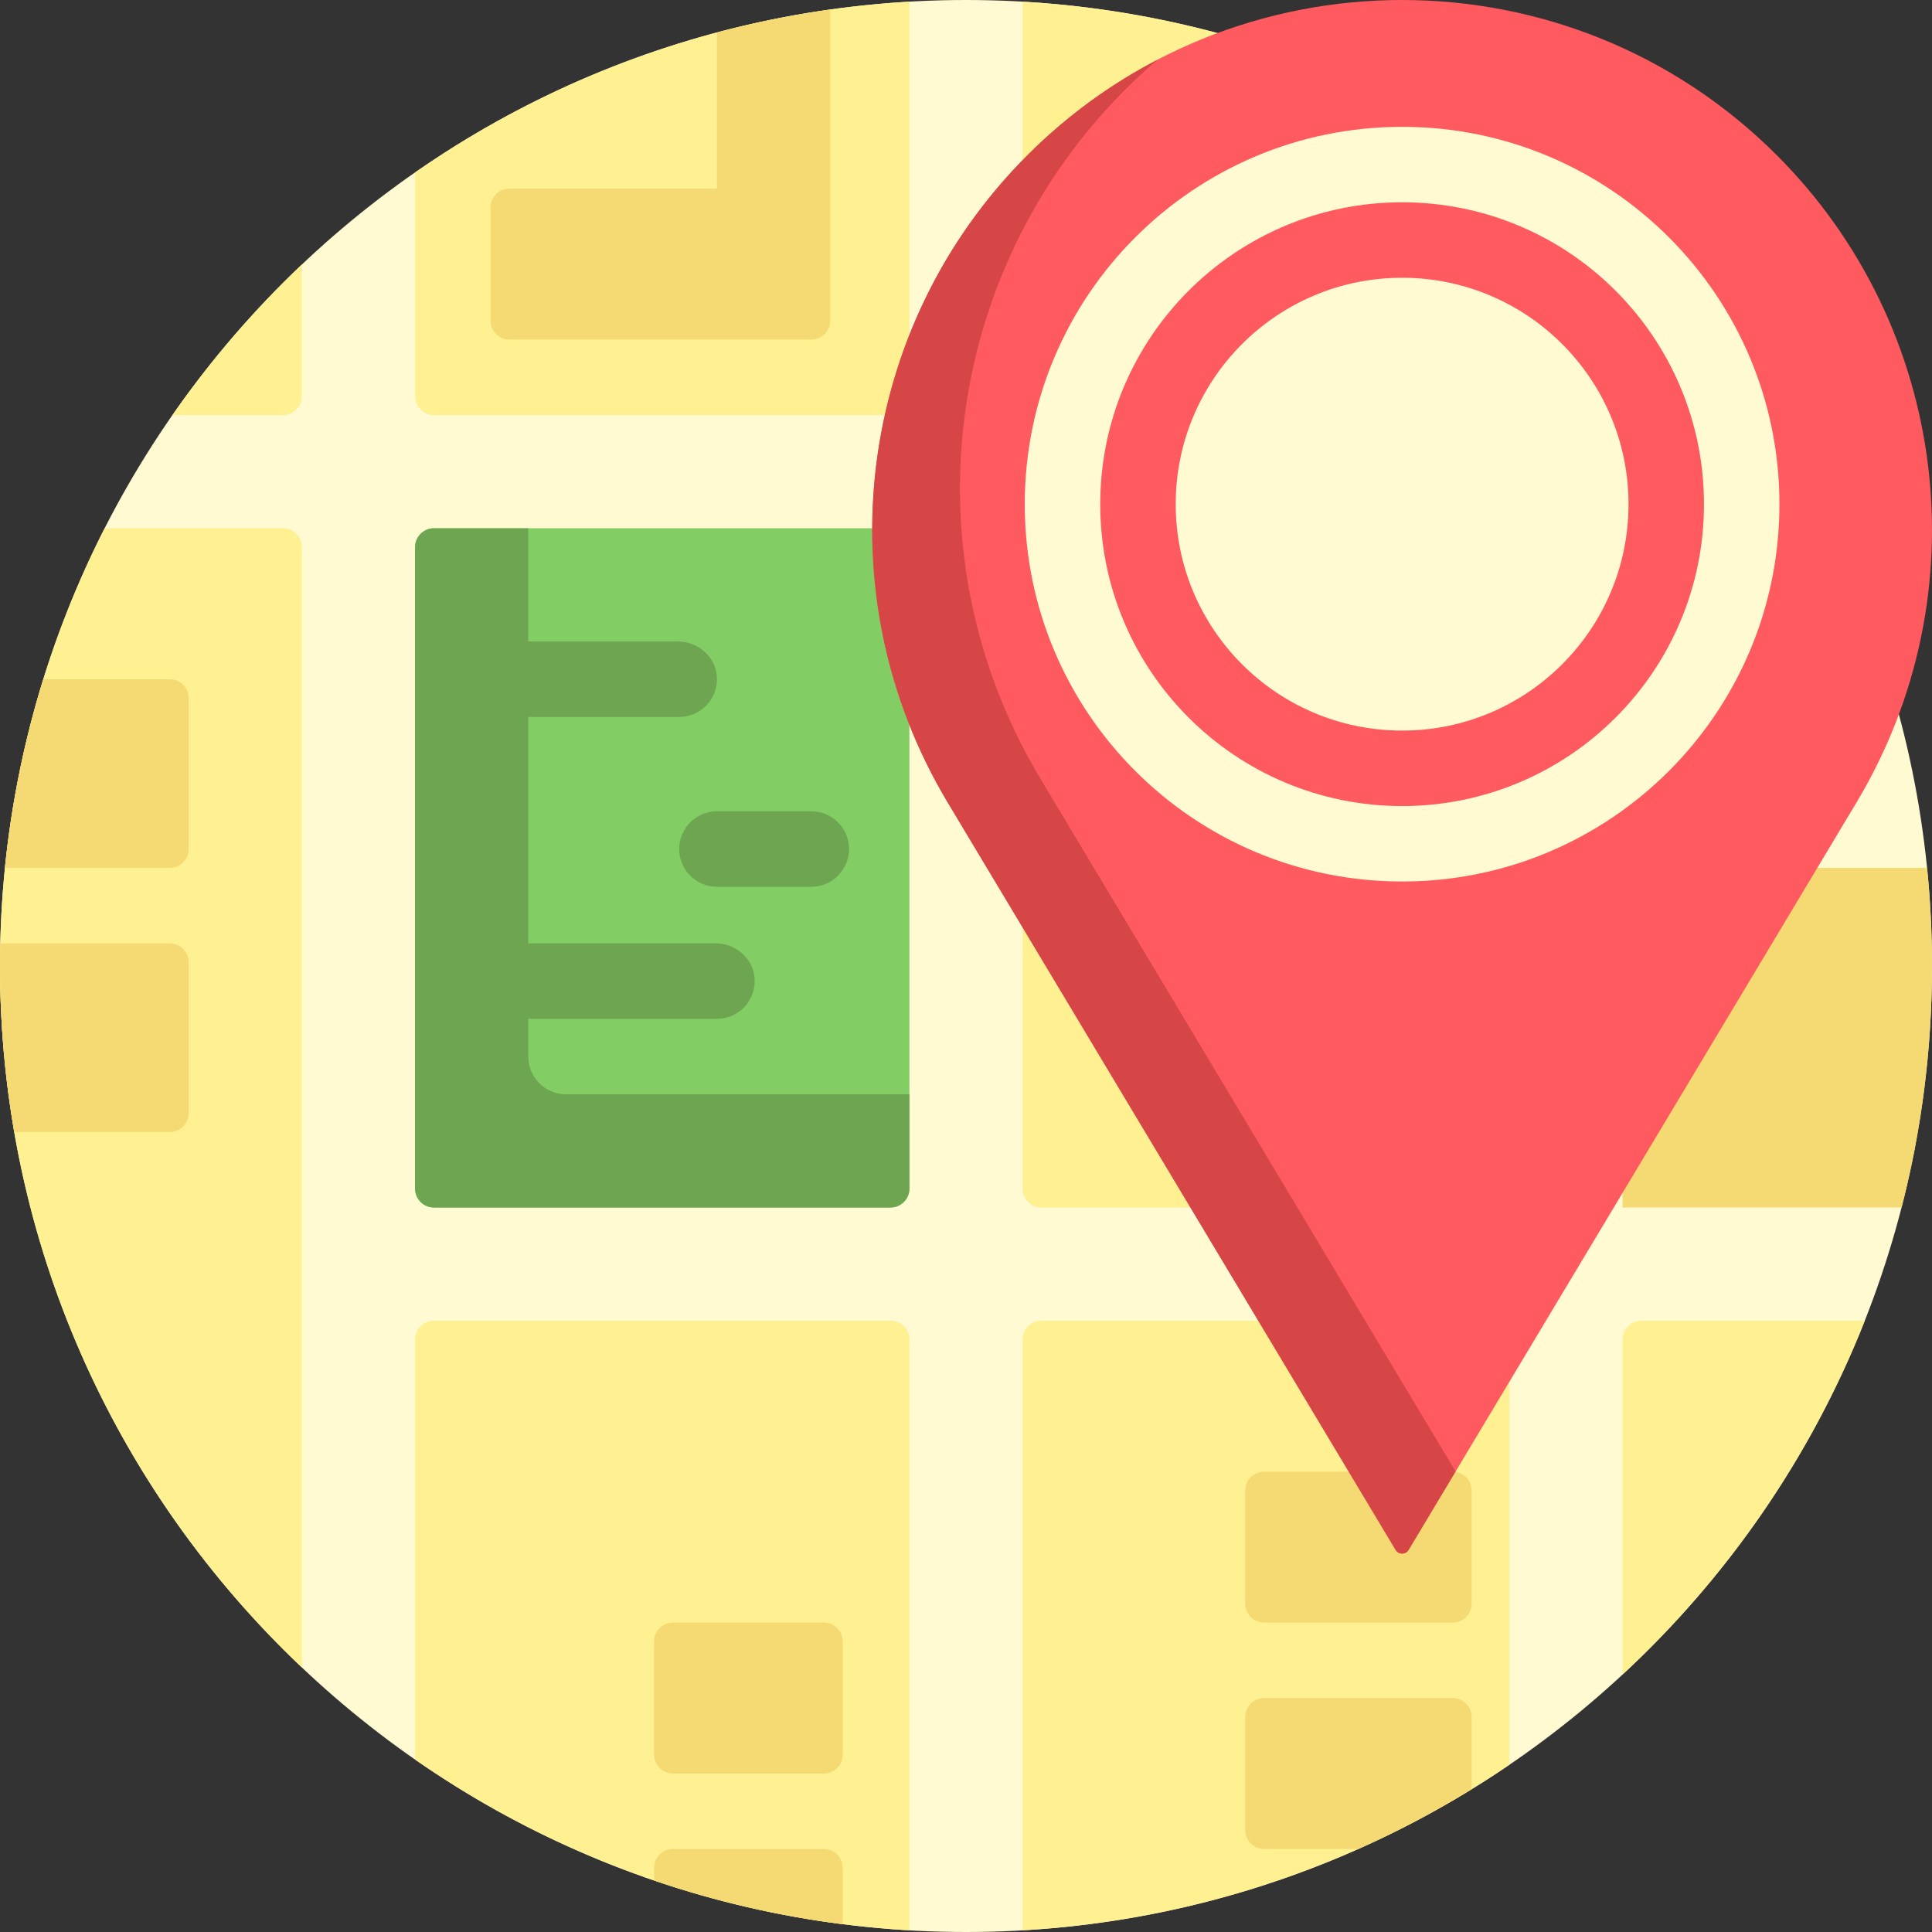 <?xml version="1.0" encoding="iso-8859-1"?>
<!-- Generator: Adobe Illustrator 19.0.0, SVG Export Plug-In . SVG Version: 6.00 Build 0)  -->
<svg version="1.1" id="Capa_1" xmlns="http://www.w3.org/2000/svg" xmlns:xlink="http://www.w3.org/1999/xlink" x="0px" y="0px"
	 viewBox="0 0 512 512" style="enable-background:new 0 0 512 512;" xml:space="preserve">
<rect x="0" y="0" width="512" height="512" fill="#333333" stroke="none"/>
<path style="fill:#FFFAD2;" d="M512,256c0,141.385-114.615,256-256,256S0,397.385,0,256S114.615,0,256,0S512,114.615,512,256z"/>
<path style="fill:#82CD64;" d="M110,315V145c0-2.761,2.239-5,5-5h121c2.761,0,5,2.239,5,5v170c0,2.761-2.239,5-5,5H115
	C112.239,320,110,317.761,110,315z"/>
<path style="fill:#6EA550;" d="M241,290v25c0,2.761-2.239,5-5,5H115c-2.761,0-5-2.239-5-5V145c0-2.761,2.239-5,5-5h25v30h39.657
	c5.326,0,9.977,4.019,10.321,9.334C190.356,185.159,185.743,190,180,190h-40v60h49.657c5.326,0,9.977,4.019,10.321,9.334
	C200.356,265.159,195.743,270,190,270h-50v10c0,5.523,4.477,10,10,10H241z M180,225c0,5.523,4.477,10,10,10h25
	c5.523,0,10-4.477,10-10s-4.477-10-10-10h-25C184.477,215,180,219.477,180,225z"/>
<path style="fill:#FFF091;" d="M241,355v156.551c-48.531-2.805-93.43-19.127-131-45.26V355c0-2.761,2.239-5,5-5h121
	C238.761,350,241,352.239,241,355z M110,105c0,2.761,2.239,5,5,5h121c2.761,0,5-2.239,5-5V0.449
	c-48.531,2.805-93.43,19.127-131,45.26V105z M45.709,110H75c2.761,0,5-2.239,5-5V70.108C67.256,82.178,55.761,95.549,45.709,110z
	 M75,140H27.736C10.003,174.824,0,214.243,0,256c0,73.209,30.736,139.233,80,185.892V145C80,142.239,77.761,140,75,140z M271,195
	c0,2.761,2.239,5,5,5h119c2.761,0,5-2.239,5-5V44.322C362.841,18.995,318.671,3.204,271,0.449V195z M395,350H276
	c-2.761,0-5,2.239-5,5v156.551c47.671-2.755,91.841-18.546,129-43.874V355C400,352.239,397.761,350,395,350z M435,350
	c-2.761,0-5,2.239-5,5v88.754c27.87-25.841,49.988-57.798,64.189-93.754H435z M395,230H276c-2.761,0-5,2.239-5,5v80
	c0,2.761,2.239,5,5,5h119c2.761,0,5-2.239,5-5v-80C400,232.239,397.761,230,395,230z"/>
<path style="fill:#F5DA73;" d="M512,256c0,22.099-2.801,43.544-8.065,64H430v-90h80.694C511.556,238.55,512,247.223,512,256z
	 M45,180H11.472c-4.982,16.048-8.428,32.772-10.166,50H45c2.761,0,5-2.239,5-5v-40C50,182.239,47.761,180,45,180z M45,250H0.076
	C0.03,251.995,0,253.994,0,256c0,15.005,1.304,29.703,3.78,44H45c2.761,0,5-2.239,5-5v-40C50,252.239,47.761,250,45,250z M220,85V70
	V50V2.532c-10.206,1.437-20.218,3.472-30,6.075V50h-55c-2.761,0-5,2.239-5,5v30c0,2.761,2.239,5,5,5h80
	C217.761,90,220,87.761,220,85z M385,390h-50c-2.761,0-5,2.239-5,5v30c0,2.761,2.239,5,5,5h50c2.761,0,5-2.239,5-5v-30
	C390,392.239,387.761,390,385,390z M385,450h-50c-2.761,0-5,2.239-5,5v30c0,2.761,2.239,5,5,5h24.949
	c10.401-4.627,20.436-9.927,30.051-15.845V455C390,452.239,387.761,450,385,450z M218.333,490h-40c-2.761,0-5,2.239-5,5v3.352
	c16.013,5.46,32.737,9.384,50,11.583V495C223.333,492.239,221.095,490,218.333,490z M218.333,430h-40c-2.761,0-5,2.239-5,5v30
	c0,2.761,2.239,5,5,5h40c2.761,0,5-2.239,5-5v-30C223.333,432.239,221.095,430,218.333,430z"/>
<path style="fill:#FF5A5F;" d="M369.858,410.749L251.121,212.604c-33.106-55.247-24.384-125.932,21.158-171.475l0,0
	c54.839-54.839,143.75-54.839,198.589,0l0,0c45.542,45.542,54.264,116.228,21.158,171.475L373.289,410.749
	C372.512,412.044,370.634,412.044,369.858,410.749z"/>
<path style="fill:#D74646;" d="M385.747,389.959l-12.458,20.789c-0.777,1.296-2.655,1.296-3.431,0L251.121,212.604
	c-33.106-55.247-24.384-125.932,21.158-171.475l0,0c10.429-10.429,22.094-18.861,34.519-25.322
	c-2.947,2.522-5.826,5.166-8.615,7.955l0,0c-48.469,48.469-57.752,123.698-22.518,182.495L385.747,389.959z"/>
<path style="fill:#FFFAD2;" d="M371.573,33.611c-55.229,0-100,44.771-100,100c0,55.228,44.771,100,100,100s100-44.772,100-100
	S426.802,33.611,371.573,33.611z M371.573,213.611c-44.183,0-80-35.817-80-80s35.817-80,80-80s80,35.817,80,80
	S415.756,213.611,371.573,213.611z M431.573,133.611c0,33.137-26.863,60-60,60s-60-26.863-60-60s26.863-60,60-60
	S431.573,100.474,431.573,133.611z"/>
<g>
</g>
<g>
</g>
<g>
</g>
<g>
</g>
<g>
</g>
<g>
</g>
<g>
</g>
<g>
</g>
<g>
</g>
<g>
</g>
<g>
</g>
<g>
</g>
<g>
</g>
<g>
</g>
<g>
</g>
</svg>

